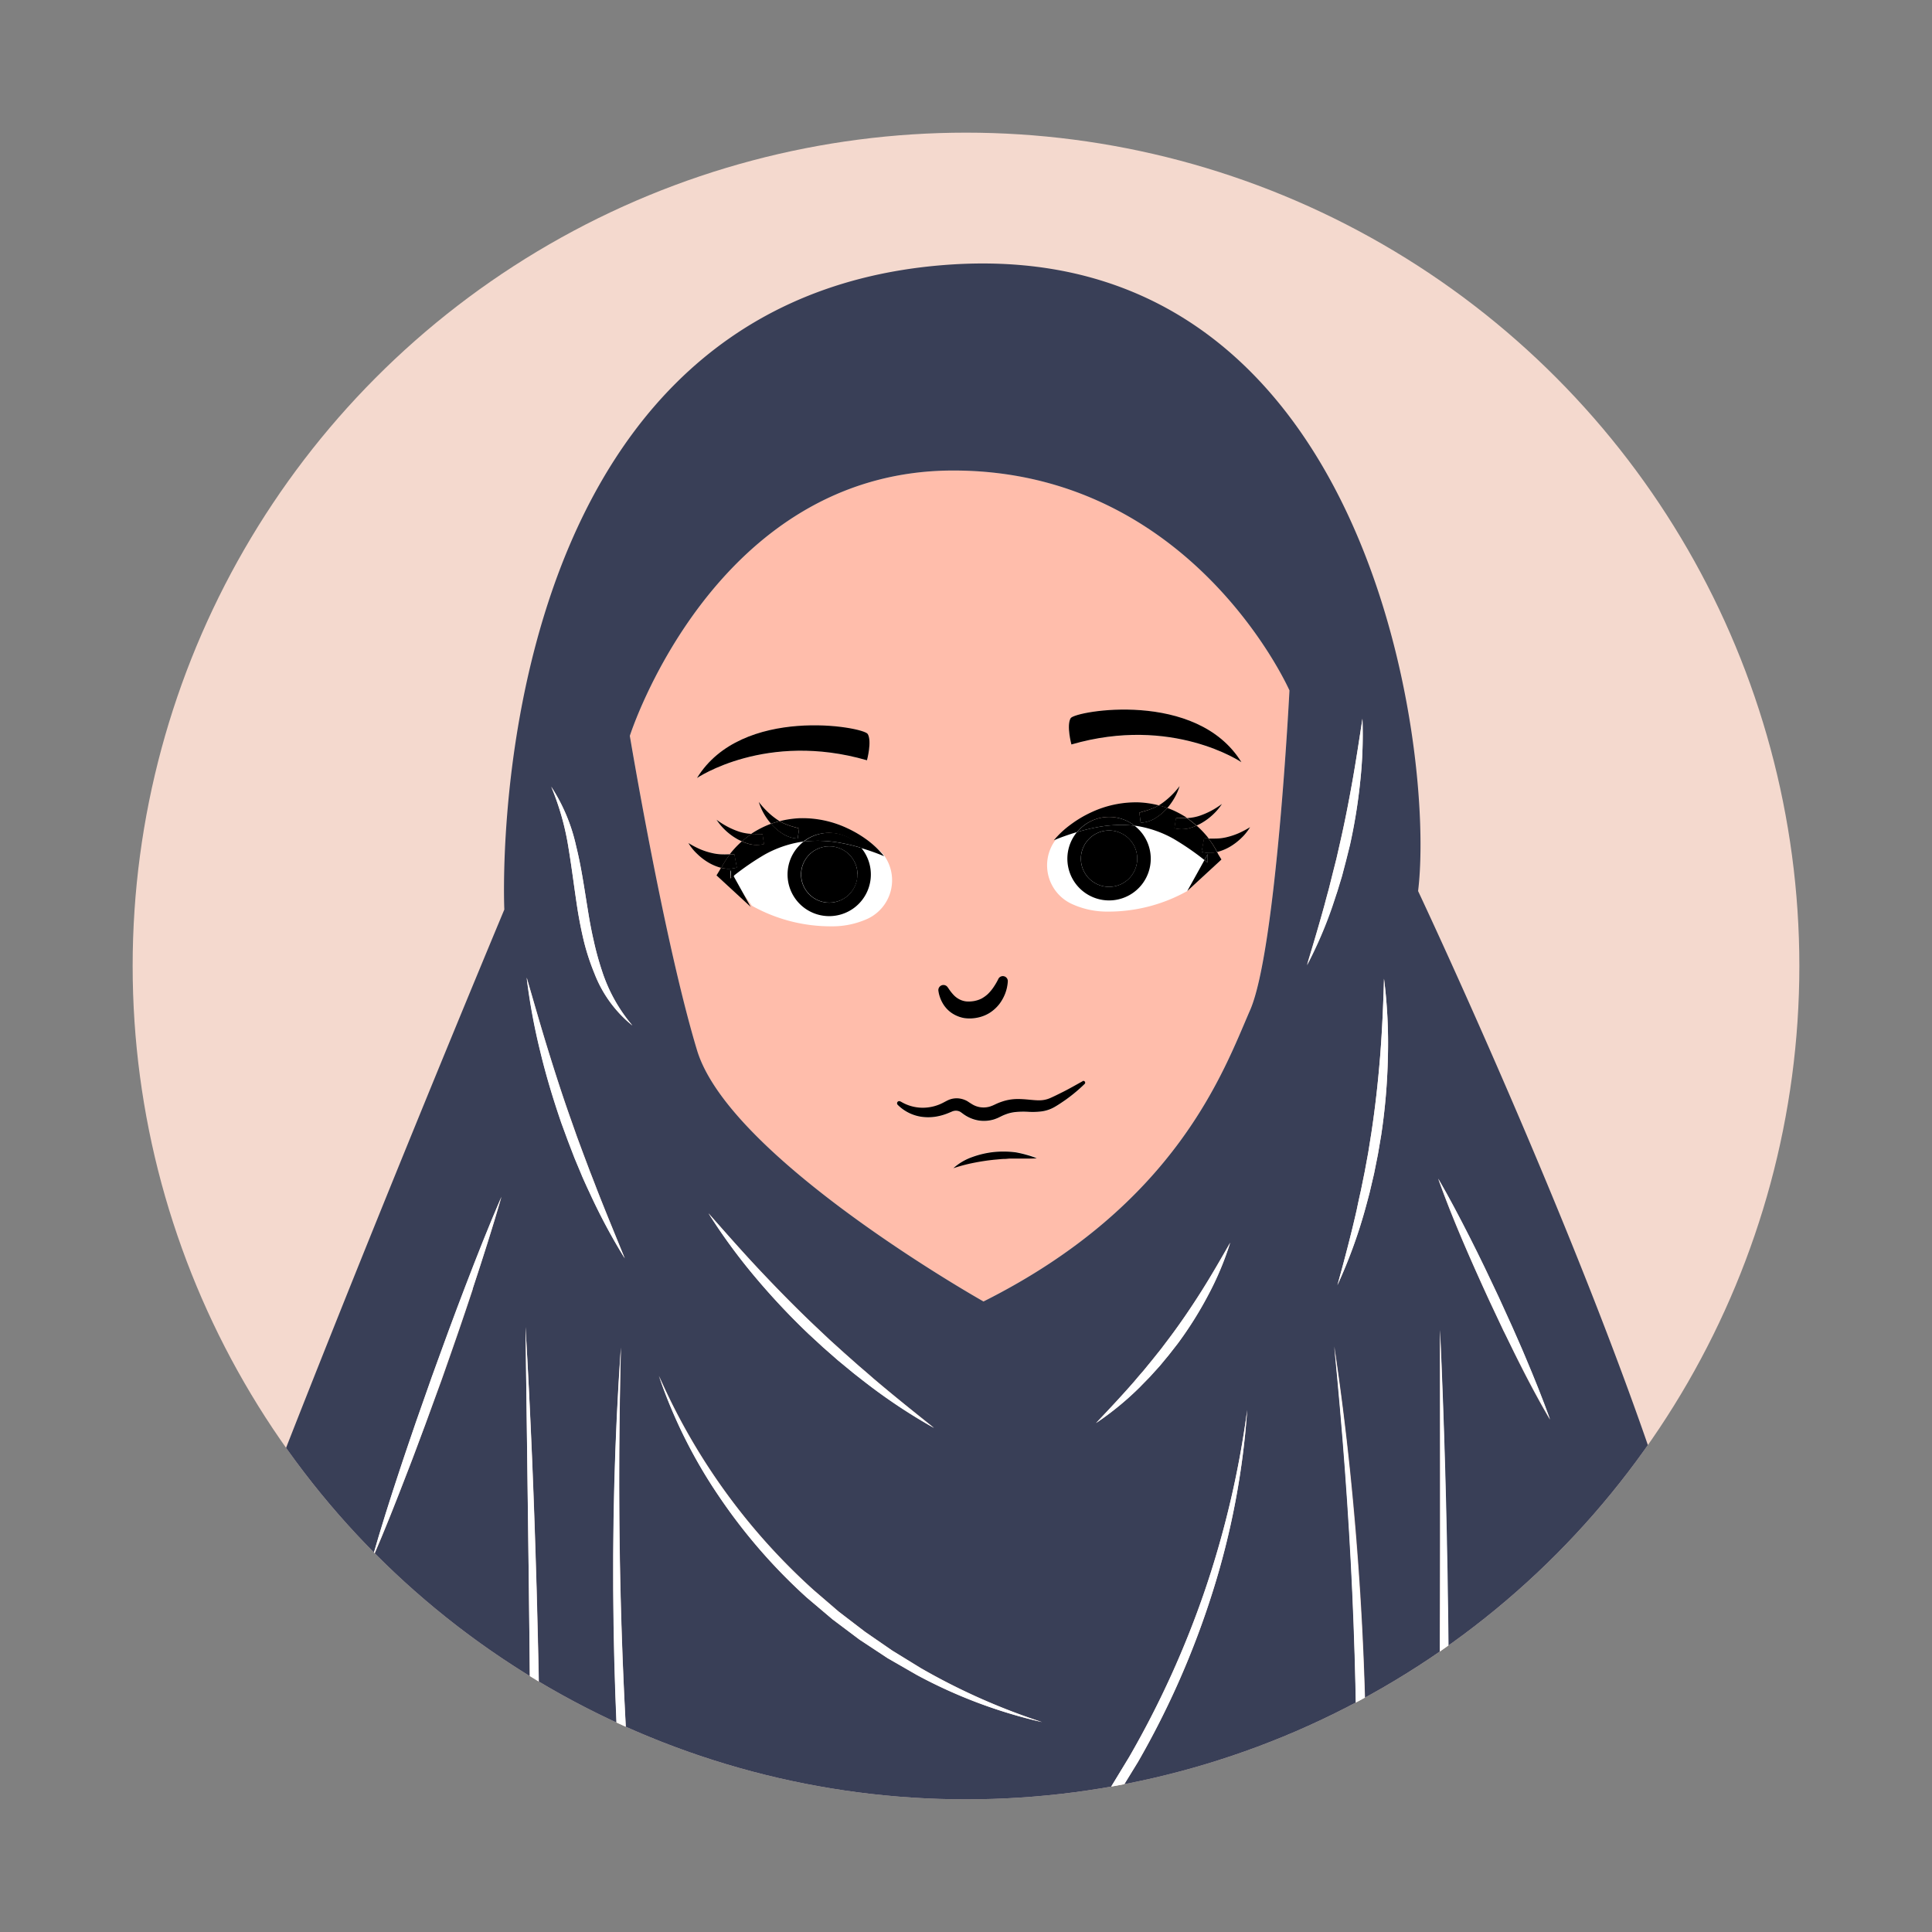 <svg id="Layer_1" data-name="Layer 1" xmlns="http://www.w3.org/2000/svg" xmlns:xlink="http://www.w3.org/1999/xlink" viewBox="0 0 500 500"><rect x="0" y="0" width="500" height="500" fill="#808080" stroke="none"/><defs><style>.cls-1{fill:#f4d9ce;}.cls-2{clip-path:url(#clip-path);}.cls-3{fill:#fff;}.cls-4{fill:#ffeadb;}.cls-5{clip-path:url(#clip-path-2);}.cls-6{fill:#ffbdab;}.cls-7{fill:#393f57;}</style><clipPath id="clip-path"><circle class="cls-1" cx="250" cy="-260" r="215.67"/></clipPath><clipPath id="clip-path-2"><circle class="cls-1" cx="250" cy="250" r="215.67"/></clipPath></defs><circle class="cls-1" cx="250" cy="-260" r="215.67"/><g class="cls-2"><path class="cls-3" d="M153-5.55a2.29,2.29,0,0,1-1.8,1.75,105.14,105.14,0,0,1-20,2A86.94,86.94,0,0,1,97.4-8.39c-.1,7.9,1,16.12,3.37,17.58,3.18,1.86,32.23,2.67,59.59,2.43-.28-4.42-.56-7.54-.72-9.13A78.17,78.17,0,0,1,153-5.55Z"/><path class="cls-4" d="M233.77-18.35a3.16,3.16,0,0,1-1.93.7,2.66,2.66,0,0,1-.92-.16c-3.83-1.35-4.86-7.41-5.86-13.27-.24-1.41-.54-3.16-.84-4.38-.59.54-1.27,1.21-1.84,1.77-4.34,4.28-11.61,11.45-19,6.91C193.26-33,206.15-56,208.84-60.56a2.28,2.28,0,0,1,3.13-.81,2.3,2.3,0,0,1,.81,3.14c-5.57,9.41-11.63,24.67-7,27.55,4,2.45,8.58-1.56,13.35-6.27,2.84-2.8,4.9-4.84,7.18-3.57,1.84,1,2.35,3.54,3.22,8.67.38,2.2,1.16,6.79,2.14,8.8,4.3-7.8,14.95-49.53,15.15-86.76,0-.76,0-1.51,0-2.24,0,0,0,0,0,0,0-1.91-.06-3.81-.13-5.69-4.26,11.36-11.07,29.65-13.39,36.69C229.58-69.69,213.63-64.56,213-64.34a2.33,2.33,0,0,1-.68.1,2.29,2.29,0,0,1-2.19-1.6,2.29,2.29,0,0,1,1.5-2.87c.14,0,14.39-4.65,17.41-13.82,2.85-8.65,12.35-34,15.79-43.09-2.85-.4-4.92-.89-5-.91-1.4-.41-2.32-1.78-2.9-3.67q-2.78,4.11-5.73,8.11c-3.19,4.31-6.52,8.52-10.09,12.59a77.55,77.55,0,0,1-5.75,5.88c-.54.47-1.09.92-1.68,1.37a10.6,10.6,0,0,1-2.11,1.26,3.89,3.89,0,0,1-1.87.34,2.61,2.61,0,0,1-1.42-.57,6.59,6.59,0,0,1-.63-.68,4.62,4.62,0,0,1-.75-3,9,9,0,0,1,.51-2.34,15.1,15.1,0,0,1,.83-2,34.2,34.2,0,0,1,2.09-3.6,56.59,56.59,0,0,1,5-6.38.48.48,0,0,1,.68,0,.48.48,0,0,1,.09.6h0a76.76,76.76,0,0,0-3.78,6.94,30.07,30.07,0,0,0-1.49,3.55,15.47,15.47,0,0,0-.5,1.75,5.76,5.76,0,0,0-.17,1.58,3.22,3.22,0,0,0,.05.38,9.07,9.07,0,0,0,1.05-.81c.44-.4.88-.83,1.31-1.28,1.74-1.82,3.41-3.85,5-5.91,3.26-4.11,6.37-8.4,9.5-12.66,3-4.07,6-8.15,9-12.19,0-2.32.09-4.68.26-6.72a35.19,35.19,0,0,0-16.21,11.56,61.31,61.31,0,0,1-18.6,15.64,16.42,16.42,0,0,1,1.14,10.12c-2.31,13.57,4.67,30,4.74,30.15l2.12,4.91-5-1.86c-.64-.23-15.85-5.92-25.81-14.87-5.84-5.25-5.78-12-5.73-17.47,0-4.88-.06-7.7-2.66-9-9.9-4.89-8.88-13.74-6.35-25.72.86-4.1-1.32-6.75-4.95-10.74-4-4.39-9-9.85-5.72-18.93a10.44,10.44,0,0,0,.27-3.57c-7.27,2-26,6.68-33.32,4.42a52,52,0,0,1-10.65-4.95c-3-1.7-5.56-3.16-7.88-3.41-2.48.34-15.89,8.58-28.57,25-11,14.17-23.52,37.44-21.08,67.84,2.21,27.47,13.06,49.33,31.38,63.23C101.26-8.13,125-3.37,150.32-8.3a2.27,2.27,0,0,1,.78,0,67.93,67.93,0,0,1-11.22-37.61c0-55.55,18.45-74.46,19.23-75.24a2.29,2.29,0,0,1,3.24,0,2.28,2.28,0,0,1,0,3.22c-.18.18-17.89,18.63-17.89,72,0,20.17,9,35,18.25,44.85A2.29,2.29,0,0,1,163.93.23a76.42,76.42,0,0,0,18.5,14.08,2.29,2.29,0,0,1-1,4.35,2.21,2.21,0,0,1-1-.23A76.21,76.21,0,0,1,164.65,7.34q.16,2.12.33,4.83a2.27,2.27,0,0,1,.19,3.24c1.35,25,2,78.74-11.5,134.06a2.3,2.3,0,0,1-.77,1.22H254.06L247.8-68.15C243.78-42.48,237.39-21.16,233.77-18.35ZM105.44-43a42,42,0,0,1-.5,5.66,20.32,20.32,0,0,1-.7,2.87,8.06,8.06,0,0,1-1.56,2.89,6.62,6.62,0,0,1-.74.65,4.14,4.14,0,0,1-1,.49,3.68,3.68,0,0,1-1.08.2h-.54l-.5-.09c-.16,0-.32-.06-.5-.12l-.55-.23a5.36,5.36,0,0,1-.82-.57,7.94,7.94,0,0,1-1.18-1.23,26.88,26.88,0,0,1-3-5.08A101,101,0,0,1,88.68-48c-1.22-3.53-2.33-7.09-3.36-10.66s-2-7.16-2.93-10.75c-1.85-7.2-3.49-14.42-4.9-21.72A1.84,1.84,0,0,1,79-93.33,1.85,1.85,0,0,1,81.07-92v0L86.45-70.5c1.84,7.13,3.73,14.25,5.87,21.26,1.09,3.49,2.24,7,3.6,10.29a27.63,27.63,0,0,0,2.35,4.61,6.19,6.19,0,0,0,.69.83,2.82,2.82,0,0,0,.29.25l.08,0,.17,0a1.09,1.09,0,0,0,1.22-.3,5.63,5.63,0,0,0,1.19-1.89,18.05,18.05,0,0,0,.82-2.45,46,46,0,0,0,1-5.33,108.45,108.45,0,0,0,.85-11,.15.15,0,0,1,.15-.13.14.14,0,0,1,.13.12c.24,1.84.39,3.69.49,5.55S105.5-44.88,105.44-43Zm22.69,13.05a.19.19,0,0,1-.22-.07c-1.33-1.93-2.61-3.89-3.87-5.86s-2.47-4-3.67-6c-1.05-1.76-2.09-3.52-3.09-5.31v18.09a1.83,1.83,0,0,1-1.83,1.83,1.83,1.83,0,0,1-1.83-1.83V-61.51l3.46,5.67a93.89,93.89,0,0,1,6.08,12.57c.9,2.16,1.79,4.32,2.64,6.49s1.67,4.37,2.44,6.59A.18.18,0,0,1,128.13-29.95Zm5.18-7a1.82,1.82,0,0,1-1.9-1.62c-.47-4.11-.8-8.23-1.09-12.36s-.47-8.26-.67-12.4-.39-8.26-.53-12.4-.28-8.28-.36-12.42a.55.55,0,0,1,.54-.55.52.52,0,0,1,.54.46q.87,6.16,1.61,12.32c.52,4.11,1,8.22,1.43,12.34s.93,8.22,1.3,12.34.69,8.25.88,12.38A1.83,1.83,0,0,1,133.31-36.93Z"/><path class="cls-3" d="M149.22,148.38C162.52,94,162,41.14,160.63,16.2c-2.57,0-6.06,0-10.11,0-10.93,0-25.82-.15-37-.86l4.21,133.47a2.31,2.31,0,0,1-.85,1.84H150A2.29,2.29,0,0,1,149.22,148.38Z"/><path class="cls-3" d="M373.09,29.55a139.3,139.3,0,0,1-14.47-.7c-.4,14.23-1.79,86.23,9.66,121.84h37L402.56,27.61A253.45,253.45,0,0,1,373.09,29.55Z"/><path class="cls-3" d="M374.85,9.09c-10,1.74-16.6.57-20.92-1.27A97.86,97.86,0,0,1,356,23.93c18.81,2.62,43.76-.44,53.84-1.91a4.12,4.12,0,0,0,3.5-4.45l-1.3-14C406.39,4.29,391,6.26,374.85,9.09Z"/><path class="cls-4" d="M354.05,28.25l-.58-.08-1.86-.31L351.55,26c-.19-6-1.25-15.94-3.29-21.11a96.22,96.22,0,0,1-7.39,6.82,2.32,2.32,0,0,1-1.46.53,2.26,2.26,0,0,1-1.76-.83,2.28,2.28,0,0,1,.29-3.22c24.46-20.31,33-46.61,25.39-78.17a130,130,0,0,0-19.14-42,2.27,2.27,0,0,1,.47-3.2,2.28,2.28,0,0,1,3.2.47,132.12,132.12,0,0,1,19.89,43.54c4.86,20,5.38,47.74-16,72.29,2.19,2.07,8.33,6,22.29,3.5C392.71,1.32,410.3-.81,413.4-1.18c9.28-5.44,18.87-22.12,26.37-45.91,6.47-20.52,9.85-42.24,8-51.65-2.61-13.49-18-34-30.35-50.43-4.91-6.54-9.55-12.72-12.63-17.48C398.12-177,393-175,388.05-172.93c-2.17.89-4.22,1.72-6.32,1.46-4.5-.56-30.05-3.4-38.77-4.36,1.79,13,2.59,22.52-5.56,30.22-3.7,3.49-3,7.56-1.49,13.92s3.21,13.74-2.44,20.88c-5.46,6.9-4.78,8.57-3.76,11.11a14.23,14.23,0,0,1,1.2,7.85c-.89,7.19-5.42,23.26-28,23.26-1.14,0-2.32,0-3.56-.12L294.89-69l2.86-3.44c0-.05,5-6.2,6.4-19.15.13-1.18.25-2.32.37-3.42.71-6.61,1.27-11.79,2.72-15.72-16.52-6.71-33.05-22.17-37.13-30.06-1.92-3.72-5.63-4.33-8.11-4.29a36.41,36.41,0,0,1,.72,9.22l11.36,16.48c3.95,5.66,7.89,11.33,12.09,16.73a68,68,0,0,0,6.66,7.57,14.35,14.35,0,0,0,1.78,1.42,3.26,3.26,0,0,0,.71.37,2.05,2.05,0,0,0,.41-1,7,7,0,0,0,0-2.15,25.1,25.1,0,0,0-1.1-4.78c-.52-1.6-1.12-3.19-1.77-4.77-1.3-3.17-2.82-6.28-4.41-9.32h0a.69.69,0,0,1,.28-.93.7.7,0,0,1,.89.23,97.69,97.69,0,0,1,5.31,9.07,53,53,0,0,1,2.2,4.84,27.16,27.16,0,0,1,1.58,5.25,10.42,10.42,0,0,1,.14,3,5.84,5.84,0,0,1-.47,1.72,4.66,4.66,0,0,1-1.26,1.63,3.69,3.69,0,0,1-.69.4,4.19,4.19,0,0,1-.76.18c-.22,0-.45,0-.67,0l-.56-.1a7.08,7.08,0,0,1-1.65-.67,16.48,16.48,0,0,1-2.38-1.7A71.07,71.07,0,0,1,283-100c-4.58-5.33-8.82-10.87-12.88-16.54-2.89-4.07-5.7-8.17-8.41-12.35-1.32,3-5.62,3.84-10.06,3.84h-.47c4.83,14.62,12.57,32.53,20.43,40.55,11.65,11.89,19.15,14.16,19.22,14.18a2.3,2.3,0,0,1,1.58,2.82,2.29,2.29,0,0,1-2.8,1.59c-.35-.1-8.61-2.47-21.27-15.39-6.84-7-12.79-19.48-16.88-29.67,0,26.66,18,74.94,24.78,89.57,0-.16.05-.32.07-.46.73-5.62,1.43-10.92,5.4-10.92,1.93,0,4.06,1.47,7,3.52,3.6,2.48,8.51,5.88,11.28,4.71,2-2.38-1.26-19.22-7.07-36.93a2.29,2.29,0,0,1,1.46-2.89,2.28,2.28,0,0,1,2.88,1.46c0,.1,3.09,9.42,5.34,19,4.35,18.47,2.12,22.25-.63,23.52-5.12,2.34-11.08-1.77-15.86-5.08a38.37,38.37,0,0,0-4-2.53,35.25,35.25,0,0,0-1.31,6.76c-.57,4.34-.88,6.73-2.63,7.72a2.44,2.44,0,0,1-1.17.31,2.45,2.45,0,0,1-1.27-.36c-3.14-1.86-12.4-27-16.14-38.25-2.19-6.56-5-15.65-7.48-25.32l6.52,227.9H363.48C352,113.11,353.64,41.59,354.05,28.25Zm60-64.33q.41-1.1.75-2.22c.24-.74.51-1.47.74-2.21.46-1.49.92-3,1.3-4.49.82-3,1.55-6,2.16-9.1a179.66,179.66,0,0,0,2.75-18.56c.6-6.25,1-12.54,1.13-18.91a85.27,85.27,0,0,1,1.72,19.07,102.67,102.67,0,0,1-2,19.13c-.32,1.58-.7,3.14-1.08,4.71s-.83,3.11-1.34,4.64a77,77,0,0,1-3.48,9,60.31,60.31,0,0,1-10.47,16.07A114.74,114.74,0,0,0,414.08-36.08ZM390.87-22.52l.27-6.8c.09-2.26.2-4.53.35-6.82s.35-4.61.75-7a24.52,24.52,0,0,1,2.12,6.87,35.41,35.41,0,0,1,.44,7.13,31.7,31.7,0,0,1-1.09,7.09,20.92,20.92,0,0,1-3,6.56C390.65-18,390.81-20.24,390.87-22.52Zm-17.19-2.15c.26-1.58.61-3.13,1-4.67s.82-3.05,1.27-4.55c.24-.76.48-1.51.66-2.2s.41-1.41.56-2.15c.7-2.91,1.15-5.95,1.62-9s.79-6.1,1.2-9.16c.73-6.14,1.41-12.3,2.26-18.49a137.49,137.49,0,0,1,.58,18.71c-.08,3.12-.31,6.24-.61,9.37a76.33,76.33,0,0,1-1.49,9.37c-.77,3.23-1.86,6-2.7,9a45.69,45.69,0,0,0-1.9,8.71,7.83,7.83,0,0,0,.07,2,1.71,1.71,0,0,0,.51,1.05c.05.05,0,0-.05,0s0,0,0,0h.06l.13,0a3.3,3.3,0,0,0,.73-.46,13.69,13.69,0,0,0,1.53-1.52,80.37,80.37,0,0,0,5.46-7.46,43.73,43.73,0,0,1-4,8.54,13.15,13.15,0,0,1-1.53,2,5.37,5.37,0,0,1-1.13.92l-.4.2c-.17,0-.32.1-.5.14a2.56,2.56,0,0,1-.62,0,2.71,2.71,0,0,1-.59-.16,3.25,3.25,0,0,1-1.43-1.16,4.66,4.66,0,0,1-.67-1.44,10.17,10.17,0,0,1-.36-2.66A24.62,24.62,0,0,1,373.68-24.67Z"/><path d="M254.1,152a2.28,2.28,0,0,0,2.28,2.22h.07a2.29,2.29,0,0,0,2.22-2.35l0-1.18h-4.58Z"/><path d="M250.08-85.87c-.6,6-1.38,12-2.28,17.72l6.26,218.84h4.58l-6.52-227.9C251.39-80.07,250.71-83,250.08-85.87Z"/><path d="M153-6.49a2.13,2.13,0,0,1,0,.94,78.17,78.17,0,0,0,6.65,8c-.07-.73-.11-1.14-.12-1.19a2.28,2.28,0,0,1,2-2.53,2.26,2.26,0,0,1,1.16.17c-9.24-9.88-18.24-24.68-18.25-44.85,0-53.37,17.71-71.82,17.89-72a2.28,2.28,0,0,0,0-3.22,2.29,2.29,0,0,0-3.24,0c-.78.78-19.23,19.69-19.23,75.24A67.93,67.93,0,0,0,151.1-8.3,2.27,2.27,0,0,1,153-6.49Z"/><path d="M164.65,7.34a76.21,76.21,0,0,0,15.78,11.09,2.21,2.21,0,0,0,1,.23,2.29,2.29,0,0,0,1-4.35A76.42,76.42,0,0,1,163.93.23a2,2,0,0,1,.14.55C164.09.91,164.34,3.22,164.65,7.34Z"/><path d="M165.76,13.85a2.29,2.29,0,0,0-.78-1.68c.06,1,.13,2.1.19,3.24A2.29,2.29,0,0,0,165.76,13.85Z"/><path d="M111.09,10.67h.08a2.29,2.29,0,0,1,2.28,2.22l.08,2.49c11.17.71,26.06.86,37,.86,4,0,7.54,0,10.11,0-.09-1.65-.18-3.18-.27-4.58-27.36.24-56.41-.57-59.59-2.43C98.42,7.73,97.3-.49,97.4-8.39c-1.53-.64-3-1.34-4.52-2.08-.21,5.5-.21,20,5.46,23.54,1.39.87,5.31,1.51,10.6,2l-.06-2A2.3,2.3,0,0,1,111.09,10.67Z"/><path d="M150.9,151.15a2.57,2.57,0,0,0,.55.06,2.32,2.32,0,0,0,1.45-.52H150A2.4,2.4,0,0,0,150.9,151.15Z"/><path d="M160.15,3l-.51-.54c.16,1.59.44,4.71.72,9.13l3.08,0h0a2.3,2.3,0,0,1,1.51.58q-.16-2.72-.33-4.83C163.17,6,161.67,4.59,160.15,3Z"/><path d="M153.67,149.47c13.51-55.32,12.85-109,11.5-134.06a2.28,2.28,0,0,1-1.67.76l-2.87,0C162,41.14,162.52,94,149.22,148.38a2.29,2.29,0,0,0,.78,2.31h2.9A2.3,2.3,0,0,0,153.67,149.47Z"/><path d="M162.7-1.06,163.93.23A2.29,2.29,0,0,0,162.7-1.06Z"/><path d="M161.54-1.23a2.28,2.28,0,0,0-2,2.53c0,.05,0,.46.12,1.19l.51.54c1.52,1.56,3,3,4.5,4.31-.31-4.12-.56-6.43-.58-6.56a2,2,0,0,0-.14-.55L162.7-1.06A2.26,2.26,0,0,0,161.54-1.23Z"/><path d="M163.44,11.59l-3.08,0c.09,1.4.18,2.93.27,4.58l2.87,0a2.28,2.28,0,0,0,1.67-.76c-.06-1.14-.13-2.22-.19-3.24a2.3,2.3,0,0,0-1.51-.58Z"/><path d="M115.45,151.21h.07a2.18,2.18,0,0,0,1.37-.52H114A2.26,2.26,0,0,0,115.45,151.21Z"/><path d="M117.74,148.85,113.53,15.38c-1.62-.1-3.15-.21-4.59-.34l4.22,134a2.3,2.3,0,0,0,.85,1.69h2.88A2.31,2.31,0,0,0,117.74,148.85Z"/><path d="M113.45,12.89a2.29,2.29,0,0,0-2.28-2.22h-.08A2.3,2.3,0,0,0,108.88,13l.06,2c1.44.13,3,.24,4.59.34Z"/><path d="M346.75,2.13l3.79-2.52c.2.24.38.5.57.78a5.69,5.69,0,0,0,.66.69c21.36-24.55,20.84-52.24,16-72.29a132.12,132.12,0,0,0-19.89-43.54,2.28,2.28,0,0,0-3.2-.47,2.27,2.27,0,0,0-.47,3.2,130,130,0,0,1,19.14,42c7.61,31.56-.93,57.86-25.39,78.17a2.28,2.28,0,0,0-.29,3.22,2.26,2.26,0,0,0,1.76.83,2.32,2.32,0,0,0,1.46-.53,96.22,96.22,0,0,0,7.39-6.82,11.74,11.74,0,0,0-.85-1.77A7.86,7.86,0,0,1,346.75,2.13Z"/><path d="M414.15,3.33a2.3,2.3,0,0,1-2-1.18A2.29,2.29,0,0,1,413-1l.37-.22c-3.1.37-20.69,2.5-39.34,5.76C360.1,7,354,3.15,351.77,1.08Q350.11,3,348.26,4.87c2,5.17,3.1,15.09,3.29,21.11l.06,1.88,1.86.31.58.08c0-1.07.06-1.78.08-2.05a2.28,2.28,0,0,1,2.28-2.2h.09a2.29,2.29,0,0,1,2.2,2.37c0,.09,0,1-.08,2.48a139.3,139.3,0,0,0,14.47.7,253.45,253.45,0,0,0,29.47-1.94l-.06-2.53a2.3,2.3,0,0,1,2.24-2.34h.05A2.29,2.29,0,0,1,407.08,25l0,2.05,3.42-.48a8.69,8.69,0,0,0,7.39-9.4l-1.38-14.9c-.43.28-.86.55-1.29.79A2.27,2.27,0,0,1,414.15,3.33ZM409.88,22c-10.08,1.47-35,4.53-53.84,1.91a97.86,97.86,0,0,0-2.11-16.11c4.32,1.84,11,3,20.92,1.27,16.17-2.83,31.54-4.8,37.23-5.5l1.3,14A4.12,4.12,0,0,1,409.88,22Z"/><path d="M351.11.39c-.19-.28-.37-.54-.57-.78l-3.79,2.52a7.86,7.86,0,0,0,.66,1,11.74,11.74,0,0,1,.85,1.77q1.85-1.87,3.51-3.79A5.69,5.69,0,0,1,351.11.39Z"/><path d="M343-175.83c8.72,1,34.27,3.8,38.77,4.36,2.1.26,4.15-.57,6.32-1.46,4.95-2,10.07-4.12,16.78,6.28,3.08,4.76,7.72,10.94,12.63,17.48,12.36,16.46,27.74,36.94,30.35,50.43,1.81,9.41-1.57,31.13-8,51.65C432.27-23.3,422.68-6.62,413.4-1.18l.48-.05,2.33-.27.34,3.75C439.29-12.49,456.27-79,452.3-99.6c-2.8-14.53-18.54-35.49-31.18-52.32-4.86-6.47-9.45-12.59-12.44-17.22-8.78-13.58-16.95-10.24-22.36-8-1.6.66-3.11,1.27-4,1.16-4.75-.59-32.65-3.69-40-4.5.11.74.21,1.48.31,2.21S342.85-176.64,343-175.83Z"/><path d="M413.88-1.23l-.48.05L413-1a2.29,2.29,0,0,0-.89,3.11,2.3,2.3,0,0,0,2,1.18A2.27,2.27,0,0,0,415.26,3c.43-.24.86-.51,1.29-.79l-.34-3.75Z"/><path d="M366.15,158.22a2.29,2.29,0,1,0,4.23-1.76c-.75-1.79-1.45-3.72-2.1-5.77h-4.8C364.3,153.39,365.19,155.91,366.15,158.22Z"/><path d="M358.62,28.85c-1.55-.17-3.08-.36-4.57-.6-.41,13.34-2.05,84.86,9.43,122.44h4.8C356.83,115.08,358.22,43.08,358.62,28.85Z"/><path d="M356.5,24h-.09a2.28,2.28,0,0,0-2.28,2.2c0,.27,0,1-.08,2.05,1.49.24,3,.43,4.57.6,0-1.52.07-2.39.08-2.48A2.29,2.29,0,0,0,356.5,24Z"/><path d="M405.41,157.39a2.29,2.29,0,0,0,2.29,2.24h.05a2.28,2.28,0,0,0,2.24-2.34l-.15-6.6h-4.57Z"/><path d="M402.56,27.61l2.71,123.08h4.57L407.12,27C405.69,27.22,404.17,27.42,402.56,27.61Z"/><path d="M404.79,22.74h-.05a2.3,2.3,0,0,0-2.24,2.34l.06,2.53c1.61-.19,3.13-.39,4.56-.58l0-2.05A2.29,2.29,0,0,0,404.79,22.74Z"/></g><circle class="cls-1" cx="250" cy="250" r="215.67"/><g class="cls-5"><path class="cls-6" d="M246.73,121.77c-61.87,0-83.71,68.67-83.71,68.67s8.86,53.27,17.36,81.35,74.13,65,74.13,65c50.13-25.13,62.22-59.86,69-75.41s10.2-82.73,10.2-82.73S308.6,121.77,246.73,121.77ZM244,255a1.33,1.33,0,0,1,1.27.56l.18.25a12.31,12.31,0,0,0,1.35,1.74,5.56,5.56,0,0,0,1.59,1.18,5,5,0,0,0,1.74.5,7.85,7.85,0,0,0,2-.11,7.16,7.16,0,0,0,1.88-.62,8.46,8.46,0,0,0,1.67-1.2,11.3,11.3,0,0,0,1.44-1.73,17.49,17.49,0,0,0,1.18-2l.09-.18a1.29,1.29,0,0,1,2.44.67,10.56,10.56,0,0,1-.65,3.06,11.26,11.26,0,0,1-1.54,2.79,10,10,0,0,1-2.49,2.27,9.35,9.35,0,0,1-3.18,1.25,10,10,0,0,1-3.42.11,8.37,8.37,0,0,1-3.31-1.36,7.74,7.74,0,0,1-2.3-2.55,8.52,8.52,0,0,1-.67-1.48,8.37,8.37,0,0,1-.38-1.62A1.33,1.33,0,0,1,244,255Zm-19.44-65c1.13,1.91-.2,6.8-.2,6.8-26.11-7.57-44,4.59-44,4.59C191.94,182.52,223.45,188.05,224.57,190Zm.85,36.35A10.79,10.79,0,1,1,208,217.79l-.59.07a28.74,28.74,0,0,0-9.48,3.32,68.21,68.21,0,0,0-8,5.5l4.44,8-8-7.37-.85-.78.85-1.39h0c.09-.19.2-.37.29-.56a12.76,12.76,0,0,1-3.43-1.44,15.52,15.52,0,0,1-2.88-2.24,12.44,12.44,0,0,1-1.21-1.31,11.67,11.67,0,0,1-1-1.44,24.9,24.9,0,0,0,3,1.58,18.21,18.21,0,0,0,3.08,1,12.66,12.66,0,0,0,3,.35c.57,0,1.11,0,1.66,0a25,25,0,0,1,3.12-3.32,11.22,11.22,0,0,1-1.51-.76,15.6,15.6,0,0,1-2.85-2.16,15,15,0,0,1-2.24-2.68,21.86,21.86,0,0,0,2.87,1.81,20.24,20.24,0,0,0,3,1.28,12.28,12.28,0,0,0,3.06.56h.11l.12-.09a25.14,25.14,0,0,1,5-2.52,16.25,16.25,0,0,1-1.78-2.47,15.35,15.35,0,0,1-1.41-3.19,22.89,22.89,0,0,0,2.26,2.53,19,19,0,0,0,2.54,2.07l.59.38a26,26,0,0,1,5.18-.77,27.23,27.23,0,0,1,12.33,2.59,29.76,29.76,0,0,1,5.26,3.12,23.76,23.76,0,0,1,4.39,4.1,60.24,60.24,0,0,0-6-2.12A10.74,10.74,0,0,1,225.42,226.31Zm40.09,73.41-1.38,0c-.45,0-.91,0-1.36,0s-.91,0-1.36,0-.9.06-1.35.09c-.91,0-1.8.13-2.69.2-1.79.18-3.56.45-5.33.8a43.83,43.83,0,0,0-5.31,1.4,14.42,14.42,0,0,1,4.88-2.88,23.58,23.58,0,0,1,5.55-1.3,25.07,25.07,0,0,1,5.68.07,26.35,26.35,0,0,1,2.79.52,22.79,22.79,0,0,1,2.68.9C267.36,299.72,266.43,299.7,265.51,299.72Zm15.19-19.15a41.67,41.67,0,0,1-5,4.16c-.9.62-1.8,1.21-2.76,1.79a9.22,9.22,0,0,1-3.52,1.17,19,19,0,0,1-3.43.08,20.86,20.86,0,0,0-3,.05,9.68,9.68,0,0,0-2.67.6,11.87,11.87,0,0,0-1.27.55l-.81.39c-.29.13-.6.24-.9.35a9,9,0,0,1-3.94.33,9.3,9.3,0,0,1-3.62-1.35,8.78,8.78,0,0,1-.77-.54l-.28-.2-.2-.14a2.3,2.3,0,0,0-.88-.3,2.5,2.5,0,0,0-.94.07l-.23.07-.3.13-.82.34a14.51,14.51,0,0,1-3.4.94,12.71,12.71,0,0,1-3.54,0,10.92,10.92,0,0,1-6.13-3.09.57.57,0,0,1,0-.8.57.57,0,0,1,.69-.07l.06,0a11,11,0,0,0,5.58,1.62,11.45,11.45,0,0,0,5.51-1.34l.64-.34.42-.21a4.61,4.61,0,0,1,.51-.22,5.4,5.4,0,0,1,2.22-.32,5.92,5.92,0,0,1,2.17.61,4.71,4.71,0,0,1,.48.29l.38.25.56.35a5.7,5.7,0,0,0,4.75.59l.59-.22.64-.29a13.77,13.77,0,0,1,1.68-.69,12.56,12.56,0,0,1,3.57-.7c2.42-.1,4.58.37,6.39.32a7.06,7.06,0,0,0,2.6-.57c.93-.41,1.89-.88,2.82-1.35,1.88-.94,3.74-2,5.57-3h0a.46.46,0,0,1,.55.73Zm41.81-65.07a11.53,11.53,0,0,1-1.2,1.32,15.52,15.52,0,0,1-2.88,2.24A13,13,0,0,1,315,220.5c.1.19.2.37.29.56h0l.85,1.39-.84.78-8,7.37,4.44-8a69.92,69.92,0,0,0-8-5.5,28.71,28.71,0,0,0-9.49-3.32l-.58-.07a10.78,10.78,0,1,1-14.9,1.65,60.41,60.41,0,0,0-6,2.12,24.14,24.14,0,0,1,4.4-4.1,29.68,29.68,0,0,1,5.25-3.12,27.3,27.3,0,0,1,12.34-2.59,26,26,0,0,1,5.17.77l.6-.38A19.66,19.66,0,0,0,303,206a21.14,21.14,0,0,0,2.25-2.54,14.44,14.44,0,0,1-1.41,3.2,16.18,16.18,0,0,1-1.77,2.47,25.7,25.7,0,0,1,5,2.52l.11.09h.12a12.28,12.28,0,0,0,3.06-.56,20.7,20.7,0,0,0,3-1.28,22.54,22.54,0,0,0,2.87-1.81,14.68,14.68,0,0,1-2.25,2.68,15.71,15.71,0,0,1-2.85,2.16,11.1,11.1,0,0,1-1.5.76,25.05,25.05,0,0,1,3.12,3.32c.54,0,1.09.06,1.66,0a12.72,12.72,0,0,0,3-.35,18.82,18.82,0,0,0,3.08-1,24.9,24.9,0,0,0,3-1.58A12,12,0,0,1,322.51,215.5Zm-1.23-18.24s-17.88-12.17-44-4.59c0,0-1.32-4.89-.2-6.8S309.71,178.43,321.28,197.26Z"/><path d="M277.08,185.87c-1.12,1.91.2,6.8.2,6.8,26.12-7.58,44,4.59,44,4.59C309.71,178.43,278.21,184,277.08,185.87Z"/><path class="cls-3" d="M194.6,234.41a41.76,41.76,0,0,0,20.73,5.32,22,22,0,0,0,9.19-1.95,11,11,0,0,0,4.41-16.21l-.12-.17c-3.78-5.41-20.62-7.35-25.64-5.63s-15.35,9-15.35,9Z"/><path class="cls-3" d="M307.26,230.6a41.76,41.76,0,0,1-20.73,5.32,21.79,21.79,0,0,1-9.19-2,11,11,0,0,1-4.41-16.21.91.91,0,0,0,.11-.16c3.79-5.41,20.63-7.35,25.65-5.63S314,221,314,221Z"/><path d="M312.55,223.24v-2.18l-.84,1.53.84.64Z"/><path d="M311,220.44l.63-3.45a11.64,11.64,0,0,1,1.18,0,25.05,25.05,0,0,0-3.12-3.32,14.06,14.06,0,0,1-1.92.67,7.8,7.8,0,0,1-3.81,0l.4-2.59c1-.05,1.89,0,2.86-.05l-.11-.09a25.7,25.7,0,0,0-5-2.52l-.36.4a13.73,13.73,0,0,1-2.89,2.33,7.92,7.92,0,0,1-3.65,1.09l-.34-2.6c.95-.33,1.9-.51,2.85-.89a13.34,13.34,0,0,0,2.18-1,26,26,0,0,0-5.17-.77,27.3,27.3,0,0,0-12.34,2.59,29.68,29.68,0,0,0-5.25,3.12,24.14,24.14,0,0,0-4.4,4.1,60.41,60.41,0,0,1,6-2.12,10.74,10.74,0,0,1,14.9-1.65l.58.07a28.71,28.71,0,0,1,9.49,3.32,69.92,69.92,0,0,1,8,5.5l.84-1.53v2.18h0l-.84-.64-4.44,8,8-7.37.84-.78-.85-1.39h0c-.09-.19-.19-.37-.29-.56l-.1,0A7.43,7.43,0,0,1,311,220.44Z"/><path d="M302.1,209.11a16.18,16.18,0,0,0,1.77-2.47,14.44,14.44,0,0,0,1.41-3.2A21.14,21.14,0,0,1,303,206a19.66,19.66,0,0,1-2.54,2.07l-.6.38c.43.11.86.22,1.29.35S301.79,209,302.1,209.11Z"/><path d="M294.86,210.33l.34,2.6a7.92,7.92,0,0,0,3.65-1.09,13.73,13.73,0,0,0,2.89-2.33l.36-.4c-.31-.11-.61-.23-.92-.33s-.86-.24-1.29-.35a13.34,13.34,0,0,1-2.18,1C296.76,209.82,295.81,210,294.86,210.33Z"/><path d="M311.14,212.9a15.71,15.71,0,0,0,2.85-2.16,14.68,14.68,0,0,0,2.25-2.68,22.54,22.54,0,0,1-2.87,1.81,20.7,20.7,0,0,1-3,1.28,12.28,12.28,0,0,1-3.06.56h-.12a26,26,0,0,1,2.47,1.94A11.1,11.1,0,0,0,311.14,212.9Z"/><path d="M304.31,211.77l-.4,2.59a7.8,7.8,0,0,0,3.81,0,14.06,14.06,0,0,0,1.92-.67,26,26,0,0,0-2.47-1.94C306.2,211.8,305.28,211.72,304.31,211.77Z"/><path d="M317.43,216.67a12.72,12.72,0,0,1-3,.35c-.57,0-1.12,0-1.66,0A22.44,22.44,0,0,1,315,220.5a13,13,0,0,0,3.44-1.44,15.52,15.52,0,0,0,2.88-2.24,11.53,11.53,0,0,0,1.2-1.32,12,12,0,0,0,1-1.43,24.9,24.9,0,0,1-3,1.58A18.82,18.82,0,0,1,317.43,216.67Z"/><path d="M311.58,217l-.63,3.45a7.43,7.43,0,0,0,3.94.09l.1,0a22.44,22.44,0,0,0-2.23-3.52A11.64,11.64,0,0,0,311.58,217Z"/><path d="M283.66,214.14c-1.64.31-3.29.73-4.94,1.21a10.79,10.79,0,1,0,14.9-1.65A32.66,32.66,0,0,0,283.66,214.14Zm10.65,8.08a7.29,7.29,0,1,1-7.28-7.29A7.3,7.3,0,0,1,294.31,222.22Z"/><path d="M278.72,215.35c1.65-.48,3.3-.9,4.94-1.21a32.66,32.66,0,0,1,10-.44,10.74,10.74,0,0,0-14.9,1.65Z"/><path d="M224.37,196.76s1.33-4.89.2-6.8-32.63-7.44-44.19,11.39C180.38,201.35,198.26,189.19,224.37,196.76Z"/><path d="M224.53,217.46a29.76,29.76,0,0,0-5.26-3.12,27.23,27.23,0,0,0-12.33-2.59,26,26,0,0,0-5.18.77,13.5,13.5,0,0,0,2.19,1c.94.37,1.89.55,2.85.88l-.35,2.6a7.8,7.8,0,0,1-3.65-1.09,13.42,13.42,0,0,1-2.88-2.33c-.13-.13-.24-.26-.36-.4a25.14,25.14,0,0,0-5,2.52l-.12.09c1,.08,1.9,0,2.87.05l.39,2.59a7.88,7.88,0,0,1-3.8,0,13.21,13.21,0,0,1-1.92-.68,25,25,0,0,0-3.12,3.32,9.33,9.33,0,0,1,1.18,0l.63,3.44a7.46,7.46,0,0,1-4,.09l-.1,0c-.09.19-.2.37-.29.56h0l-.85,1.39.85.78,8,7.37-4.44-8-.85.65h0v-2.17l.84,1.52a68.21,68.21,0,0,1,8-5.5,28.74,28.74,0,0,1,9.48-3.32l.59-.07a10.77,10.77,0,0,1,14.9,1.65,60.24,60.24,0,0,1,6,2.12A23.76,23.76,0,0,0,224.53,217.46Z"/><path d="M189.11,227.33h0l.85-.65-.84-1.52Z"/><path d="M201.76,212.52l-.59-.38a19,19,0,0,1-2.54-2.07,22.89,22.89,0,0,1-2.26-2.53,15.35,15.35,0,0,0,1.41,3.19,16.25,16.25,0,0,0,1.78,2.47c.31-.11.61-.23.92-.33S201.33,212.63,201.76,212.52Z"/><path d="M202.8,215.93a7.8,7.8,0,0,0,3.65,1.09l.35-2.6c-1-.33-1.91-.51-2.85-.88a13.5,13.5,0,0,1-2.19-1c-.43.11-.86.22-1.28.35s-.61.22-.92.33c.12.14.23.27.36.4A13.42,13.42,0,0,0,202.8,215.93Z"/><path d="M194.37,215.8a12.28,12.28,0,0,1-3.06-.56,20.24,20.24,0,0,1-3-1.28,21.86,21.86,0,0,1-2.87-1.81,15,15,0,0,0,2.24,2.68,15.6,15.6,0,0,0,2.85,2.16,11.22,11.22,0,0,0,1.51.76,25.91,25.91,0,0,1,2.46-1.94Z"/><path d="M197.74,218.45l-.39-2.59c-1-.05-1.9,0-2.87-.05a25.91,25.91,0,0,0-2.46,1.94,13.21,13.21,0,0,0,1.92.68A7.88,7.88,0,0,0,197.74,218.45Z"/><path d="M187.24,221.11a12.66,12.66,0,0,1-3-.35,18.21,18.21,0,0,1-3.08-1,24.9,24.9,0,0,1-3-1.58,11.67,11.67,0,0,0,1,1.44,12.44,12.44,0,0,0,1.21,1.31,15.52,15.52,0,0,0,2.88,2.24,12.76,12.76,0,0,0,3.43,1.44,23.25,23.25,0,0,1,2.24-3.52C188.35,221.09,187.81,221.13,187.24,221.11Z"/><path d="M190.71,224.53l-.63-3.44a9.33,9.33,0,0,0-1.18,0,23.25,23.25,0,0,0-2.24,3.52l.1,0A7.46,7.46,0,0,0,190.71,224.53Z"/><path d="M208,217.79a10.78,10.78,0,1,0,14.9,1.65c-1.65-.48-3.3-.9-4.94-1.21A32.68,32.68,0,0,0,208,217.79Zm13.88,8.52a7.29,7.29,0,1,1-7.29-7.28A7.3,7.3,0,0,1,221.92,226.31Z"/><path d="M214.63,215.53a10.74,10.74,0,0,0-6.59,2.26,32.68,32.68,0,0,1,10,.44c1.64.31,3.29.73,4.94,1.21A10.77,10.77,0,0,0,214.63,215.53Z"/><path d="M243.26,258.09a8.52,8.52,0,0,0,.67,1.48,7.74,7.74,0,0,0,2.3,2.55,8.37,8.37,0,0,0,3.31,1.36,10,10,0,0,0,3.42-.11,9.35,9.35,0,0,0,3.18-1.25,10,10,0,0,0,2.49-2.27,11.26,11.26,0,0,0,1.54-2.79,10.56,10.56,0,0,0,.65-3.06,1.29,1.29,0,0,0-2.44-.67l-.09.18a17.49,17.49,0,0,1-1.18,2,11.3,11.3,0,0,1-1.44,1.73,8.46,8.46,0,0,1-1.67,1.2,7.16,7.16,0,0,1-1.88.62,7.85,7.85,0,0,1-2,.11,5,5,0,0,1-1.74-.5,5.56,5.56,0,0,1-1.59-1.18,12.31,12.31,0,0,1-1.35-1.74l-.18-.25a1.32,1.32,0,0,0-2.4.94A8.37,8.37,0,0,0,243.26,258.09Z"/><path d="M280.15,279.84h0c-1.83,1-3.69,2.09-5.57,3-.93.47-1.89.94-2.82,1.35a7.06,7.06,0,0,1-2.6.57c-1.81.05-4-.42-6.39-.32a12.56,12.56,0,0,0-3.57.7,13.77,13.77,0,0,0-1.68.69l-.64.29-.59.22a5.7,5.7,0,0,1-4.75-.59l-.56-.35-.38-.25a4.71,4.71,0,0,0-.48-.29,5.92,5.92,0,0,0-2.17-.61,5.4,5.4,0,0,0-2.22.32,4.61,4.61,0,0,0-.51.22l-.42.21-.64.34a11.45,11.45,0,0,1-5.51,1.34,11,11,0,0,1-5.58-1.62l-.06,0a.57.57,0,0,0-.69.07.57.57,0,0,0,0,.8,10.92,10.92,0,0,0,6.13,3.09,12.71,12.71,0,0,0,3.54,0,14.51,14.51,0,0,0,3.4-.94l.82-.34.3-.13.23-.07a2.5,2.5,0,0,1,.94-.07,2.3,2.3,0,0,1,.88.3l.2.14.28.2a8.78,8.78,0,0,0,.77.54A9.3,9.3,0,0,0,253.4,290a9,9,0,0,0,3.94-.33c.3-.11.61-.22.9-.35l.81-.39a11.87,11.87,0,0,1,1.27-.55,9.68,9.68,0,0,1,2.67-.6,20.86,20.86,0,0,1,3-.05,19,19,0,0,0,3.43-.08,9.22,9.22,0,0,0,3.52-1.17c1-.58,1.86-1.17,2.76-1.79a41.67,41.67,0,0,0,5-4.16.46.46,0,0,0-.55-.73Z"/><path d="M262.84,298.22a25.07,25.07,0,0,0-5.68-.07,23.58,23.58,0,0,0-5.55,1.3,14.42,14.42,0,0,0-4.88,2.88,43.83,43.83,0,0,1,5.31-1.4c1.77-.35,3.54-.62,5.33-.8.89-.07,1.78-.19,2.69-.2.45,0,.9-.09,1.35-.09s.9,0,1.36,0,.91,0,1.36,0l1.38,0c.92,0,1.85,0,2.8-.08a22.79,22.79,0,0,0-2.68-.9A26.35,26.35,0,0,0,262.84,298.22Z"/><path class="cls-7" d="M367,230.6c4.44-36-12.45-170.8-122.82-162-121,9.61-113.66,166.79-113.66,166.79s-38.92,93.1-67.22,167C40.15,462.75,52.68,602.16,58,651.06H289.24c-6.73-5.82-13.29-11.83-19.77-17.91-3.26-3-6.45-6.11-9.68-9.16l-9.56-9.28c-6.33-6.23-12.64-12.49-18.84-18.85S219,583.09,213.05,576.5c6.72,5.83,13.27,11.84,19.75,17.91s12.89,12.24,19.26,18.43l9.49,9.36c3.12,3.16,6.28,6.28,9.37,9.48,6.21,6.35,12.36,12.77,18.32,19.38h161c-.23-45.9-1.45-170.37-7.83-218.17C434.48,373.77,367,230.6,367,230.6ZM94,624.68a42.31,42.31,0,0,1-8.18-9.17,56.3,56.3,0,0,1-5.65-10.93,69.66,69.66,0,0,1-3.33-11.84A133.25,133.25,0,0,1,75,568.45c0-8.08.29-16.11.1-24.18,1.26,8,1.54,16.1,1.92,24.13s.83,16.05,2.31,23.86a67.63,67.63,0,0,0,3.1,11.44,60.11,60.11,0,0,0,5.05,10.7,41.29,41.29,0,0,0,17.06,16.21A32.47,32.47,0,0,1,94,624.68Zm2.7-83a105.7,105.7,0,0,1-3.08-14.29,134.38,134.38,0,0,1-1.22-14.57,182,182,0,0,1,1.79-29.07c1.3-9.6,3.14-19.1,5.22-28.54-1,9.61-2.3,19.19-3.21,28.78A234.48,234.48,0,0,0,95,512.72,131.55,131.55,0,0,0,96.05,527a122.65,122.65,0,0,0,2.59,14.1,97.84,97.84,0,0,0,10.76,26.6A79.15,79.15,0,0,1,96.65,541.65Zm25.68-208.08c-2.6,7.9-5.33,15.75-8.1,23.59L110,368.89c-1.47,3.89-2.88,7.8-4.4,11.67-3,7.77-6,15.5-9.35,23.14,2.27-8,4.79-15.94,7.41-23.83,1.28-4,2.66-7.88,4-11.82l4.14-11.77c2.82-7.82,5.67-15.63,8.67-23.39s6-15.5,9.33-23.15C127.47,317.75,124.94,325.68,122.33,333.57ZM149.1,219c1.36,5.42,2.11,10.93,3,16.35.42,2.7.91,5.39,1.52,8a75.39,75.39,0,0,0,2.15,7.86,41.6,41.6,0,0,0,7.89,14.2,32.13,32.13,0,0,1-9.82-13.47,60,60,0,0,1-2.65-8c-.67-2.72-1.21-5.47-1.67-8.22-.86-5.49-1.49-11-2.41-16.35a68.71,68.71,0,0,0-4.46-15.79A46.31,46.31,0,0,1,149.1,219ZM140,496.82l-.07,17.05-.2,17.06-.3,17c-.48,22.73-1.24,45.46-2.44,68.16q.18-34.1.37-68.18l.07-34.09v-17l-.05-17q-.09-34.08-.5-68.17T136,343.43c1.35,22.7,2.26,45.42,2.9,68.14s1,45.47,1.09,68.2Zm10.59-192.64-1.87-4.47-1.74-4.53-1.67-4.55c-2.1-6.11-4-12.31-5.48-18.59a159.93,159.93,0,0,1-3.5-19.05c1.8,6.2,3.56,12.38,5.45,18.51s3.86,12.23,6,18.26l1.6,4.54,1.67,4.5,1.69,4.5c.59,1.49,1.17,3,1.74,4.49,2.34,6,4.8,11.9,7.23,17.88a155.27,155.27,0,0,1-9.13-17.07C151.86,307.13,151.2,305.65,150.55,304.18Zm21.56,258.66-2.89-17.68-2.54-17.73-2.17-17.78-1.86-17.82q-3.3-35.67-3.87-71.52c-.36-23.88.22-47.76,1.89-71.57-.6,23.86-.61,47.7.13,71.52s2.2,47.61,4.45,71.33l1.8,17.78,2.11,17.74,2.36,17.71,2.63,17.68c3.7,23.54,8.14,47,13.14,70.3C181.21,609.73,176.2,586.36,172.11,562.84Zm50.27-138.51-7-5.26-6.66-5.64A143.84,143.84,0,0,1,186,387.14a129.29,129.29,0,0,1-15.42-31.05,162.2,162.2,0,0,0,40,55.4l6.5,5.59,6.81,5.22,7.07,4.88,7.32,4.5a165.91,165.91,0,0,0,31.44,14,128.31,128.31,0,0,1-32.45-12.2l-7.55-4.34Zm-39-110.3c4.46,5.09,8.91,10.13,13.51,15s9.31,9.67,14.18,14.28l3.66,3.45,3.73,3.37,3.77,3.34c1.27,1.08,2.55,2.18,3.81,3.29,5.12,4.35,10.36,8.55,15.66,12.77a145.33,145.33,0,0,1-16.95-11.16c-1.35-1-2.68-2.07-4-3.12L216.82,352,213,348.68l-3.74-3.45a182.09,182.09,0,0,1-13.9-14.83A151,151,0,0,1,183.38,314ZM295.25,581.14A102,102,0,0,1,293.2,594l-.78,3.16-.85,3.15-1,3.11c-.34,1-.7,2.05-1.07,3.07a76.64,76.64,0,0,1-5.43,11.83l3.46-12.45c.26-1,.53-2.08.82-3.11l.79-3.11.78-3.11.71-3.12c1-4.16,1.8-8.36,2.6-12.57s1.47-8.45,2.23-12.72A78.39,78.39,0,0,1,295.25,581.14ZM313.82,412a221.12,221.12,0,0,1-19.32,44l-6.3,10.26-6.83,9.93L274,485.71l-7.88,9.1a201.67,201.67,0,0,1-36.27,31.34,248,248,0,0,0,34.73-32.72l7.61-9.17,7.16-9.53,6.7-9.85,6.18-10.17a244,244,0,0,0,19.67-43.33,245.66,245.66,0,0,0,10.87-46.46A202,202,0,0,1,313.82,412Zm-30.17-43.73c3.39-3.57,6.72-7.12,9.91-10.78.77-.93,1.56-1.85,2.36-2.76l2.3-2.81,2.27-2.84,2.19-2.9c2.91-3.86,5.62-7.87,8.23-12s5-8.32,7.46-12.59a78.61,78.61,0,0,1-5.71,13.6,96.91,96.91,0,0,1-7.88,12.53l-2.28,2.92-2.36,2.85-2.49,2.75c-.85.89-1.71,1.77-2.59,2.64A77.41,77.41,0,0,1,283.65,368.27Zm39.88-106.86c-6.8,15.55-18.89,50.28-69,75.41,0,0-65.64-36.95-74.13-65S163,190.44,163,190.44s21.84-68.67,83.71-68.67,87,56.91,87,56.91S330.33,245.86,323.53,261.41ZM342.82,234c.34-1.31.7-2.63,1.06-3.93l1-4,1-3.95.91-4c1.22-5.29,2.25-10.62,3.21-16s1.76-10.74,2.6-16.17a113,113,0,0,1-.6,16.45,142.32,142.32,0,0,1-2.66,16.28l-1,4-1.05,4-1.2,3.94c-.43,1.31-.86,2.62-1.32,3.91a108.76,108.76,0,0,1-6.53,15.12C339.81,244.49,341.38,239.27,342.82,234Zm10.71,242.5-.42,16-.69,16-1,16-1.34,16c-2,21.3-4.85,42.51-8.69,63.54,2.74-21.2,5-42.43,6.63-63.72l1.09-16,.85-16,.64-16,.35-16c.36-21.33,0-42.68-.94-64s-2.57-42.63-4.68-63.9c3.17,21.14,5.35,42.44,6.7,63.79S353.83,455.13,353.53,476.52Zm5.66-203a157.45,157.45,0,0,1-1.73,20.22l-.85,5-1,5-1.16,4.95c-.43,1.63-.86,3.27-1.32,4.9a129.63,129.63,0,0,1-7,19c1.81-6.51,3.52-13,5-19.53.33-1.64.69-3.27,1.06-4.9l1-4.92.91-4.94.79-4.95c1-6.61,1.75-13.26,2.29-19.93s.8-13.38,1-20.13A132.7,132.7,0,0,1,359.19,273.54ZM374.73,488l-.31,18-.38,18-.54,18-.65,18c-.94,23.95-2.21,47.89-4,71.8l1.89-71.87.74-35.93.34-18,.25-18c.34-23.95.49-47.91.58-71.88s0-47.92,0-71.89c1.09,23.94,1.72,47.91,2,71.88S375,464,374.73,488Zm14.43-143.44-3.66-7.77c-2.39-5.21-4.74-10.43-7-15.72s-4.38-10.6-6.31-16c2.9,5,5.56,10.05,8.15,15.17s5.07,10.28,7.5,15.47l3.56,7.82c1.14,2.63,2.33,5.23,3.42,7.88,2.24,5.28,4.39,10.6,6.3,16-2.92-5-5.59-10-8.17-15.16C391.66,349.68,390.44,347.09,389.16,344.52ZM402,520.34l-.47,7-.57,7-.74,6.93-.88,6.92c-1.27,9.21-2.91,18.37-5.09,27.4,1.09-9.22,2.15-18.42,3-27.64l.62-6.91.56-6.92.51-6.91.41-6.93c.53-9.23.82-18.47,1-27.73s.09-18.51,0-27.8c1.15,9.22,1.77,18.5,2,27.79S402.48,511.05,402,520.34Zm23.26,56.76-1.35,7L422.23,591l-2,6.8-2.36,6.7A127.52,127.52,0,0,1,405,629.65a193.61,193.61,0,0,0,10.89-25.87l2.1-6.68,1.82-6.75,1.58-6.81,1.28-6.87a176.6,176.6,0,0,0,2.45-27.84,189.43,189.43,0,0,0-1.9-28,128.48,128.48,0,0,1,3.92,28A143.51,143.51,0,0,1,425.25,577.1Z"/><path class="cls-3" d="M357.17,273.44c-.54,6.67-1.27,13.32-2.29,19.93l-.79,4.95-.91,4.94-1,4.92c-.37,1.63-.73,3.26-1.06,4.9-1.48,6.54-3.19,13-5,19.53a129.63,129.63,0,0,0,7-19c.46-1.63.89-3.27,1.32-4.9l1.16-4.95,1-5,.85-5a157.45,157.45,0,0,0,1.73-20.22,132.7,132.7,0,0,0-1-20.23C358,260.06,357.69,266.76,357.17,273.44Z"/><path class="cls-3" d="M149.53,235.71c.46,2.75,1,5.5,1.67,8.22a60,60,0,0,0,2.65,8,32.13,32.13,0,0,0,9.82,13.47,41.6,41.6,0,0,1-7.89-14.2,75.39,75.39,0,0,1-2.15-7.86c-.61-2.65-1.1-5.34-1.52-8-.9-5.42-1.65-10.93-3-16.35a46.31,46.31,0,0,0-6.44-15.38,68.71,68.71,0,0,1,4.46,15.79C148,224.76,148.67,230.22,149.53,235.71Z"/><path class="cls-3" d="M346.11,230.73l1.2-3.94,1.05-4,1-4A142.32,142.32,0,0,0,352,202.51a113,113,0,0,0,.6-16.45c-.84,5.43-1.65,10.81-2.6,16.17s-2,10.69-3.21,16l-.91,4-1,3.95-1,4c-.36,1.3-.72,2.62-1.06,3.93-1.44,5.25-3,10.47-4.56,15.74a108.76,108.76,0,0,0,6.53-15.12C345.25,233.35,345.68,232,346.11,230.73Z"/><path class="cls-3" d="M154.44,307.79c-.57-1.51-1.15-3-1.74-4.49L151,298.8l-1.67-4.5-1.6-4.54c-2.14-6-4.1-12.13-6-18.26s-3.65-12.31-5.45-18.51a159.93,159.93,0,0,0,3.5,19.05c1.51,6.28,3.38,12.48,5.48,18.59l1.67,4.55,1.74,4.53,1.87,4.47c.65,1.47,1.31,2.95,2,4.42a155.27,155.27,0,0,0,9.13,17.07C159.24,319.69,156.78,313.76,154.44,307.79Z"/><path class="cls-3" d="M209.27,345.23l3.74,3.45,3.81,3.36,3.92,3.24c1.33,1.05,2.66,2.09,4,3.12a145.33,145.33,0,0,0,16.95,11.16c-5.3-4.22-10.54-8.42-15.66-12.77-1.26-1.11-2.54-2.21-3.81-3.29l-3.77-3.34-3.73-3.37-3.66-3.45c-4.87-4.61-9.57-9.39-14.18-14.28s-9-9.94-13.51-15a151,151,0,0,0,12,16.37A182.09,182.09,0,0,0,209.27,345.23Z"/><path class="cls-3" d="M297.65,356.27l2.49-2.75,2.36-2.85,2.28-2.92a96.91,96.91,0,0,0,7.88-12.53,78.61,78.61,0,0,0,5.71-13.6c-2.43,4.27-4.86,8.49-7.46,12.59s-5.32,8.11-8.23,12l-2.19,2.9-2.27,2.84-2.3,2.81c-.8.91-1.59,1.83-2.36,2.76-3.19,3.66-6.52,7.21-9.91,10.78a77.41,77.41,0,0,0,11.41-9.36C295.94,358,296.8,357.16,297.65,356.27Z"/><path class="cls-3" d="M269.66,445.68a165.91,165.91,0,0,1-31.44-14l-7.32-4.5-7.07-4.88L217,417.08l-6.5-5.59a162.2,162.2,0,0,1-40-55.4A129.29,129.29,0,0,0,186,387.14a143.84,143.84,0,0,0,22.79,26.29l6.66,5.64,7,5.26,7.28,4.81,7.55,4.34A128.31,128.31,0,0,0,269.66,445.68Z"/><path class="cls-3" d="M292.23,454.71l-6.18,10.17-6.7,9.85-7.16,9.53-7.61,9.17a248,248,0,0,1-34.73,32.72,201.67,201.67,0,0,0,36.27-31.34l7.88-9.1,7.37-9.51,6.83-9.93L294.5,456a221.12,221.12,0,0,0,19.32-44,202,202,0,0,0,8.95-47.08,245.66,245.66,0,0,1-10.87,46.46A244,244,0,0,1,292.23,454.71Z"/><path class="cls-3" d="M111.76,356.28l-4.14,11.77c-1.32,3.94-2.7,7.86-4,11.82-2.62,7.89-5.14,15.82-7.41,23.83,3.31-7.64,6.38-15.37,9.35-23.14,1.52-3.87,2.93-7.78,4.4-11.67l4.25-11.73c2.77-7.84,5.5-15.69,8.1-23.59s5.14-15.82,7.43-23.83c-3.3,7.65-6.36,15.39-9.33,23.15S114.58,348.46,111.76,356.28Z"/><path class="cls-3" d="M136,343.43q.45,34.1.88,68.18t.5,68.17l.05,17v17L137.32,548q-.18,34.09-.37,68.18c1.2-22.7,2-45.43,2.44-68.16l.3-17,.2-17.06.07-17.05V479.77q-.15-34.09-1.09-68.2C138.23,388.85,137.32,366.13,136,343.43Z"/><path class="cls-3" d="M171.52,544.82l-2.36-17.71-2.11-17.74-1.8-17.78c-2.25-23.72-3.69-47.51-4.45-71.33s-.73-47.66-.13-71.52c-1.67,23.81-2.25,47.69-1.89,71.57s1.67,47.74,3.87,71.52l1.86,17.82,2.17,17.78,2.54,17.73,2.89,17.68c4.09,23.52,9.1,46.89,15.18,70-5-23.33-9.44-46.76-13.14-70.3Z"/><path class="cls-3" d="M345.29,348.58c2.11,21.27,3.72,42.57,4.68,63.9s1.3,42.67.94,64l-.35,16-.64,16-.85,16-1.09,16c-1.62,21.29-3.89,42.52-6.63,63.72,3.84-21,6.68-42.24,8.69-63.54l1.34-16,1-16,.69-16,.42-16c.3-21.39-.17-42.8-1.54-64.15S348.46,369.72,345.29,348.58Z"/><path class="cls-3" d="M96.05,527A131.55,131.55,0,0,1,95,512.72,234.48,234.48,0,0,1,96.15,484c.91-9.59,2.18-19.17,3.21-28.78-2.08,9.44-3.92,18.94-5.22,28.54a182,182,0,0,0-1.79,29.07,134.38,134.38,0,0,0,1.22,14.57,105.7,105.7,0,0,0,3.08,14.29,79.15,79.15,0,0,0,12.75,26.07,97.84,97.84,0,0,1-10.76-26.6A122.65,122.65,0,0,1,96.05,527Z"/><path class="cls-3" d="M372.69,344.15c0,24,.08,47.93,0,71.89s-.24,47.93-.58,71.88l-.25,18-.34,18-.74,35.93-1.89,71.87c1.74-23.91,3-47.85,4-71.8l.65-18,.54-18,.38-18,.31-18c.29-24,.33-47.95,0-71.93S373.78,368.09,372.69,344.15Z"/><path class="cls-3" d="M400.37,464.66c.08,9.29.14,18.55,0,27.8s-.45,18.5-1,27.73l-.41,6.93-.51,6.91L397.9,541l-.62,6.91c-.89,9.22-1.95,18.42-3,27.64,2.18-9,3.82-18.19,5.09-27.4l.88-6.92.74-6.93.57-7,.47-7c.49-9.29.66-18.59.4-27.89S401.52,473.88,400.37,464.66Z"/><path class="cls-3" d="M394.85,351.35c-1.09-2.65-2.28-5.25-3.42-7.88l-3.56-7.82c-2.43-5.19-4.9-10.36-7.5-15.47S375.12,310,372.22,305c1.93,5.42,4.08,10.74,6.31,16s4.58,10.51,7,15.72l3.66,7.77c1.28,2.57,2.5,5.16,3.82,7.7,2.58,5.12,5.25,10.2,8.17,15.16C399.24,362,397.09,356.63,394.85,351.35Z"/><circle cx="214.63" cy="226.31" r="7.29"/><path d="M279.74,222.22a7.29,7.29,0,1,0,7.29-7.29A7.3,7.3,0,0,0,279.74,222.22Z"/></g></svg>